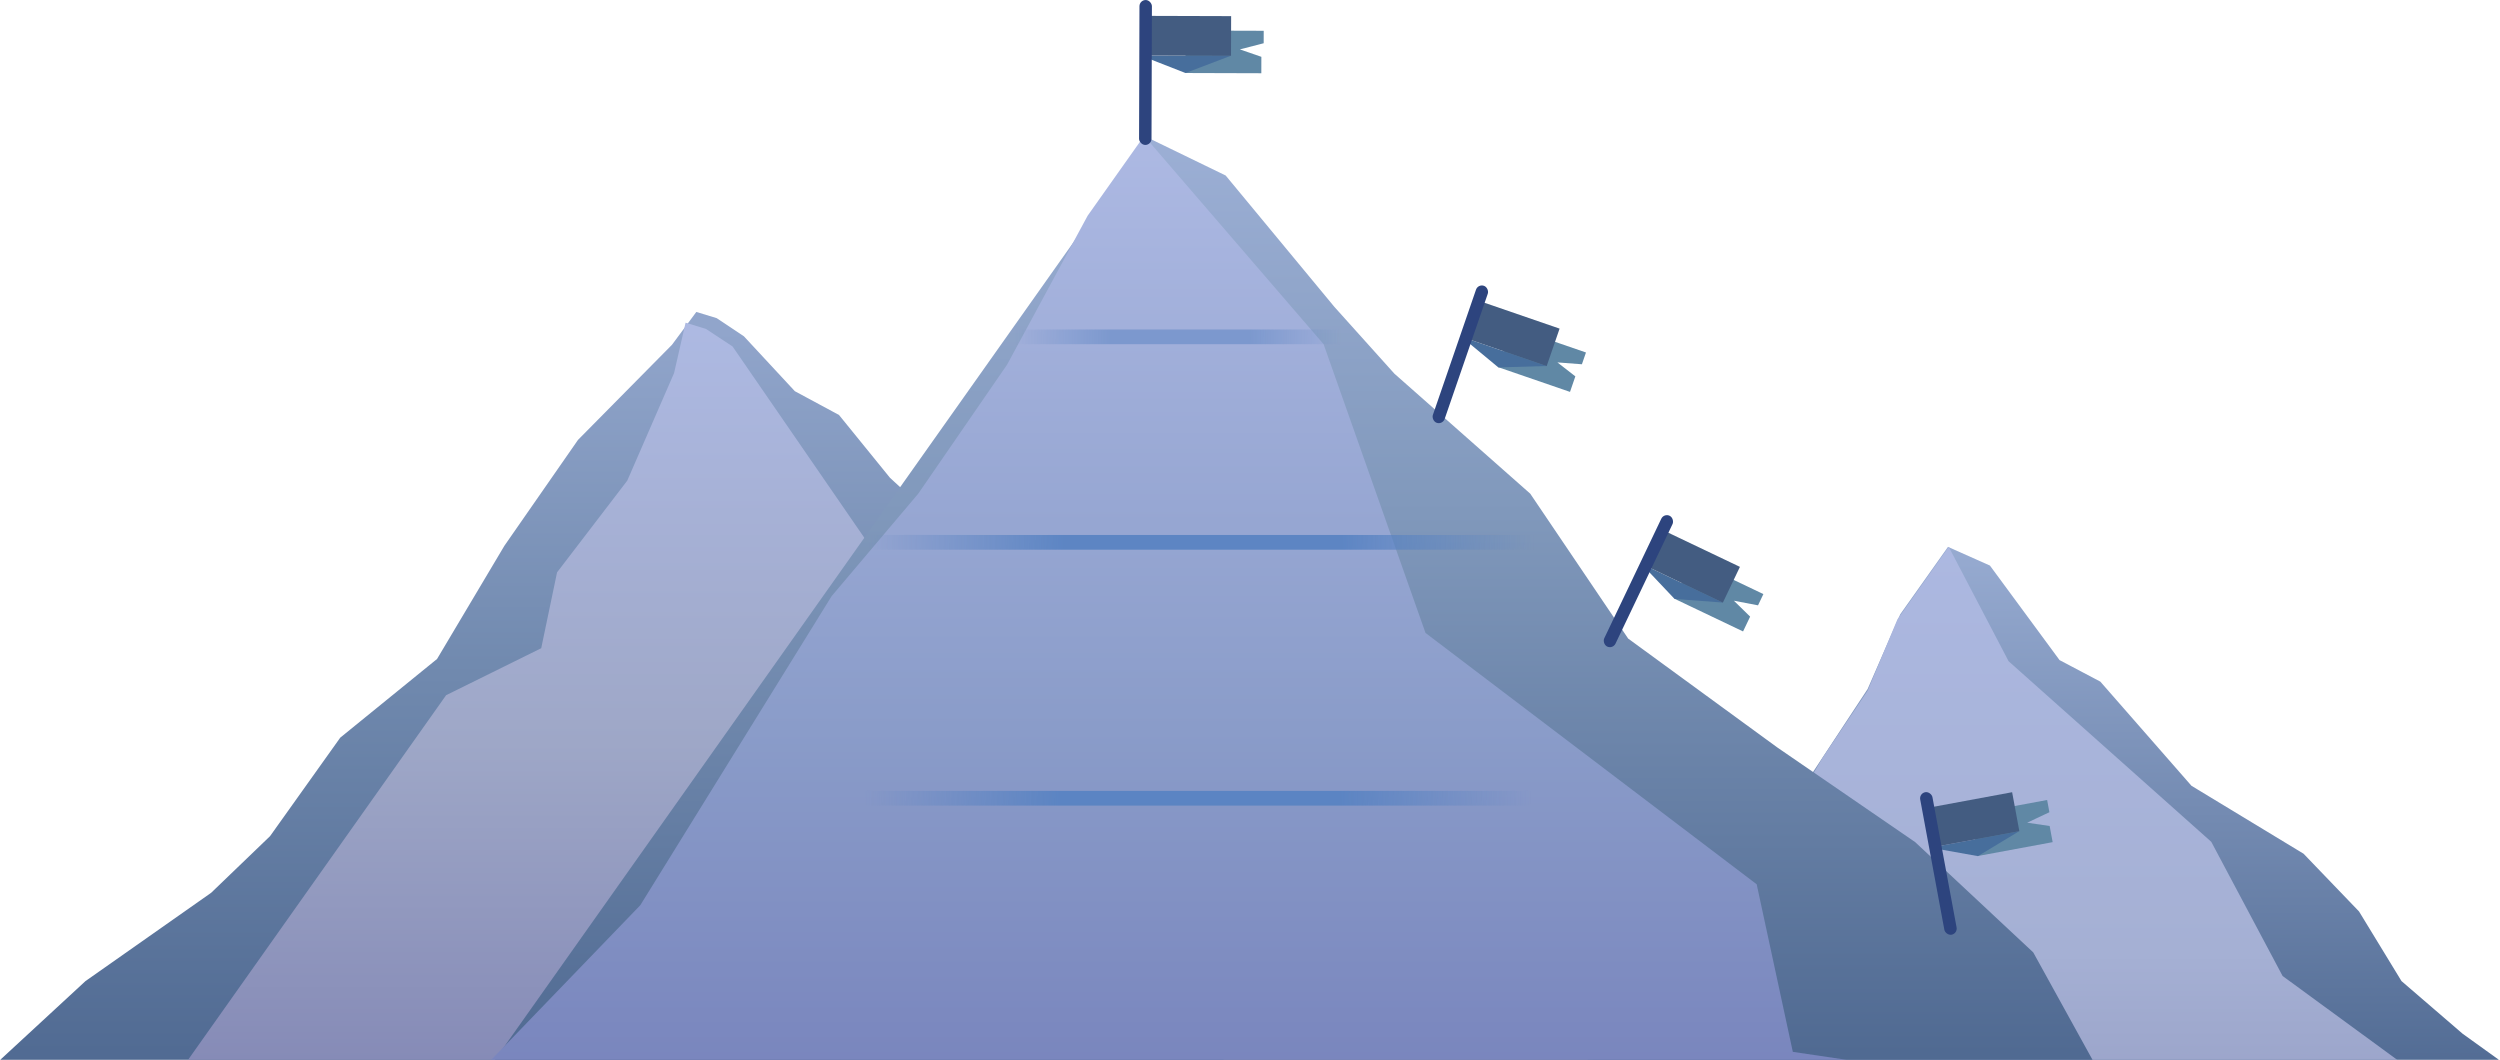 <svg width="2208" height="936" viewBox="0 0 2208 936" fill="none" xmlns="http://www.w3.org/2000/svg">
<g clip-path="url(#clip0)">
<path d="M1720.46 483L1757.5 499.5L1819 583L1855 602L1935.5 694L2034.5 754L2083.5 805L2121 866.5L2175 913L2233 954.711L1386 955L1446 899L1479.18 823.5L1519.5 721H1575.5L1649.5 608.5L1678.3 542.5L1720.46 483Z" fill="url(#paint0_linear)"/>
<path d="M1721.14 483L1675.8 547L1649.5 610L1609.5 669.5L1597.5 690L1386 956H2144.5L2016 862L1953 743.5L1774 584L1721.14 483Z" fill="url(#paint1_linear)"/>
<path d="M633 281L657 297L702 345.5L741 366.5L786.052 422L1336.5 929.104L130.5 942.5L-3 939L75.5 866.5L186.5 788.5L238.5 738.5L300.5 651.5L386 582L445.5 482L510.5 388.5L593.5 304.5L615 275.5L633 281Z" fill="url(#paint2_linear)"/>
<path d="M623.5 290.5L647 306L1083 939H164L178.508 918.5L233.709 840.5L269.802 789.5L309.08 734L353.665 671L394.005 614L478 572.5L492 505.5L554 424.5L595.347 329.5L605.5 285L623.5 290.5Z" fill="url(#paint3_linear)"/>
<path d="M1013.5 121.5L1082.5 155L1178.5 271L1231.5 330L1351.5 436L1438 564L1569.5 660L1691.5 743.772L1795.75 841.136L1860.5 958.5L435 939L1013.5 121.5Z" fill="url(#paint4_linear)"/>
<path d="M1010.5 120L1169 304L1259 559L1551.5 781L1583.42 929L1738.5 952L431 939L565.5 799.5L734.5 526.5L811 436L889.5 322L960.616 190.5L1010.5 120Z" fill="url(#paint5_linear)"/>
<path d="M765.978 479H1354.85M626 705H1504" stroke="url(#paint6_linear)" stroke-opacity="0.9" stroke-width="13"/>
<line x1="896" y1="297.5" x2="1185" y2="297.5" stroke="url(#paint7_linear)" stroke-opacity="0.5" stroke-width="13"/>
<path d="M1116.08 38.193L1116.11 27.193L1047.11 26.985L1047 64.485L1114 64.687L1114.04 50.187L1095.06 43.63L1116.08 38.193Z" fill="#6088A5"/>
<path d="M1047 64.485L1007.4 49.003L1087.08 49.244L1047 64.485Z" fill="#476E9C"/>
<path d="M1013.34 14.021L1087.34 14.244L1087.24 49.244L1013.24 49.021L1013.34 14.021Z" fill="#435C81"/>
<rect x="1006.39" width="11" height="128" rx="5.5" transform="rotate(0.173 1006.39 0)" fill="#2D447E"/>
<path d="M1552.69 534.634L1557.42 524.705L1495.14 495L1479 528.847L1539.47 557.691L1545.72 544.604L1531.36 530.557L1552.69 534.634Z" fill="#6088A5"/>
<path d="M1479 529L1449.57 497.88L1521.49 532.18L1479 529Z" fill="#476E9C"/>
<path d="M1469.91 468.802L1536.7 500.66L1521.63 532.251L1454.84 500.393L1469.91 468.802Z" fill="#435C81"/>
<rect x="1469.62" y="453.152" width="11" height="128" rx="5.5" transform="rotate(25.5 1469.62 453.152)" fill="#2D447E"/>
<path d="M1397.14 321.719L1400.73 311.318L1335.49 288.854L1323.28 324.311L1386.63 346.124L1391.35 332.414L1375.5 320.082L1397.14 321.719Z" fill="#6088A5"/>
<path d="M1323.33 324.489L1290.55 297.337L1365.88 323.276L1323.33 324.489Z" fill="#476E9C"/>
<path d="M1307.46 266.144L1377.43 290.236L1366.03 323.329L1296.07 299.237L1307.46 266.144Z" fill="#435C81"/>
<rect x="1305.4" y="250.628" width="11" height="128" rx="5.5" transform="rotate(19 1305.4 250.628)" fill="#2D447E"/>
<path d="M1810.03 717.363L1808.03 706.547L1740.18 719.122L1747.02 755.994L1812.9 743.784L1810.25 729.527L1790.39 726.598L1810.03 717.363Z" fill="#6088A5"/>
<path d="M1746.89 756.138L1704.99 748.649L1783.33 734.129L1746.89 756.138Z" fill="#476E9C"/>
<path d="M1704.35 713.171L1777.11 699.685L1783.49 734.099L1710.73 747.585L1704.35 713.171Z" fill="#435C81"/>
<rect x="1694.92" y="700.681" width="11" height="128" rx="5.5" transform="rotate(-10.5 1694.92 700.681)" fill="#2D447E"/>
</g>
<defs>
<linearGradient id="paint0_linear" x1="1809.36" y1="483" x2="1809.36" y2="955.866" gradientUnits="userSpaceOnUse">
<stop stop-color="#97ABD1"/>
<stop offset="1" stop-color="#506A92"/>
</linearGradient>
<linearGradient id="paint1_linear" x1="1721.14" y1="483" x2="1721.14" y2="1114.82" gradientUnits="userSpaceOnUse">
<stop stop-color="#ACB8E1"/>
<stop offset="0.568" stop-color="#A5B0D4"/>
<stop offset="1" stop-color="#8C93BB"/>
</linearGradient>
<linearGradient id="paint2_linear" x1="747.302" y1="292" x2="747.302" y2="940.187" gradientUnits="userSpaceOnUse">
<stop stop-color="#91A5CB"/>
<stop offset="0.469" stop-color="#7089AE"/>
<stop offset="1" stop-color="#506A92"/>
</linearGradient>
<linearGradient id="paint3_linear" x1="623.302" y1="290" x2="623.302" y2="1156.92" gradientUnits="userSpaceOnUse">
<stop stop-color="#ADB9E2"/>
<stop offset="0.422" stop-color="#9EA7C7"/>
<stop offset="1" stop-color="#7375AA"/>
</linearGradient>
<linearGradient id="paint4_linear" x1="1167.25" y1="121.5" x2="1167.25" y2="940.5" gradientUnits="userSpaceOnUse">
<stop stop-color="#9CAFD5"/>
<stop offset="0.406" stop-color="#8098BB"/>
<stop offset="1" stop-color="#4F6991"/>
</linearGradient>
<linearGradient id="paint5_linear" x1="1010.5" y1="120" x2="1010.5" y2="1214" gradientUnits="userSpaceOnUse">
<stop stop-color="#ADB9E3"/>
<stop offset="0.479" stop-color="#8A9CC9"/>
<stop offset="1" stop-color="#6A71B3"/>
</linearGradient>
<linearGradient id="paint6_linear" x1="1354.79" y1="488.449" x2="766.03" y2="481.287" gradientUnits="userSpaceOnUse">
<stop stop-color="#5782C2" stop-opacity="0"/>
<stop offset="0.286" stop-color="#5782C2"/>
<stop offset="0.707" stop-color="#5782C2"/>
<stop offset="1" stop-color="#5782C2" stop-opacity="0"/>
</linearGradient>
<linearGradient id="paint7_linear" x1="1184.97" y1="306.999" x2="895.992" y2="305.274" gradientUnits="userSpaceOnUse">
<stop stop-color="#5782C2" stop-opacity="0"/>
<stop offset="0.281" stop-color="#5782C2"/>
<stop offset="0.707" stop-color="#5782C2"/>
<stop offset="1" stop-color="#5782C2" stop-opacity="0"/>
</linearGradient>
<clipPath id="clip0">
<rect width="2208" height="936" fill="white"/>
</clipPath>
</defs>
</svg>
